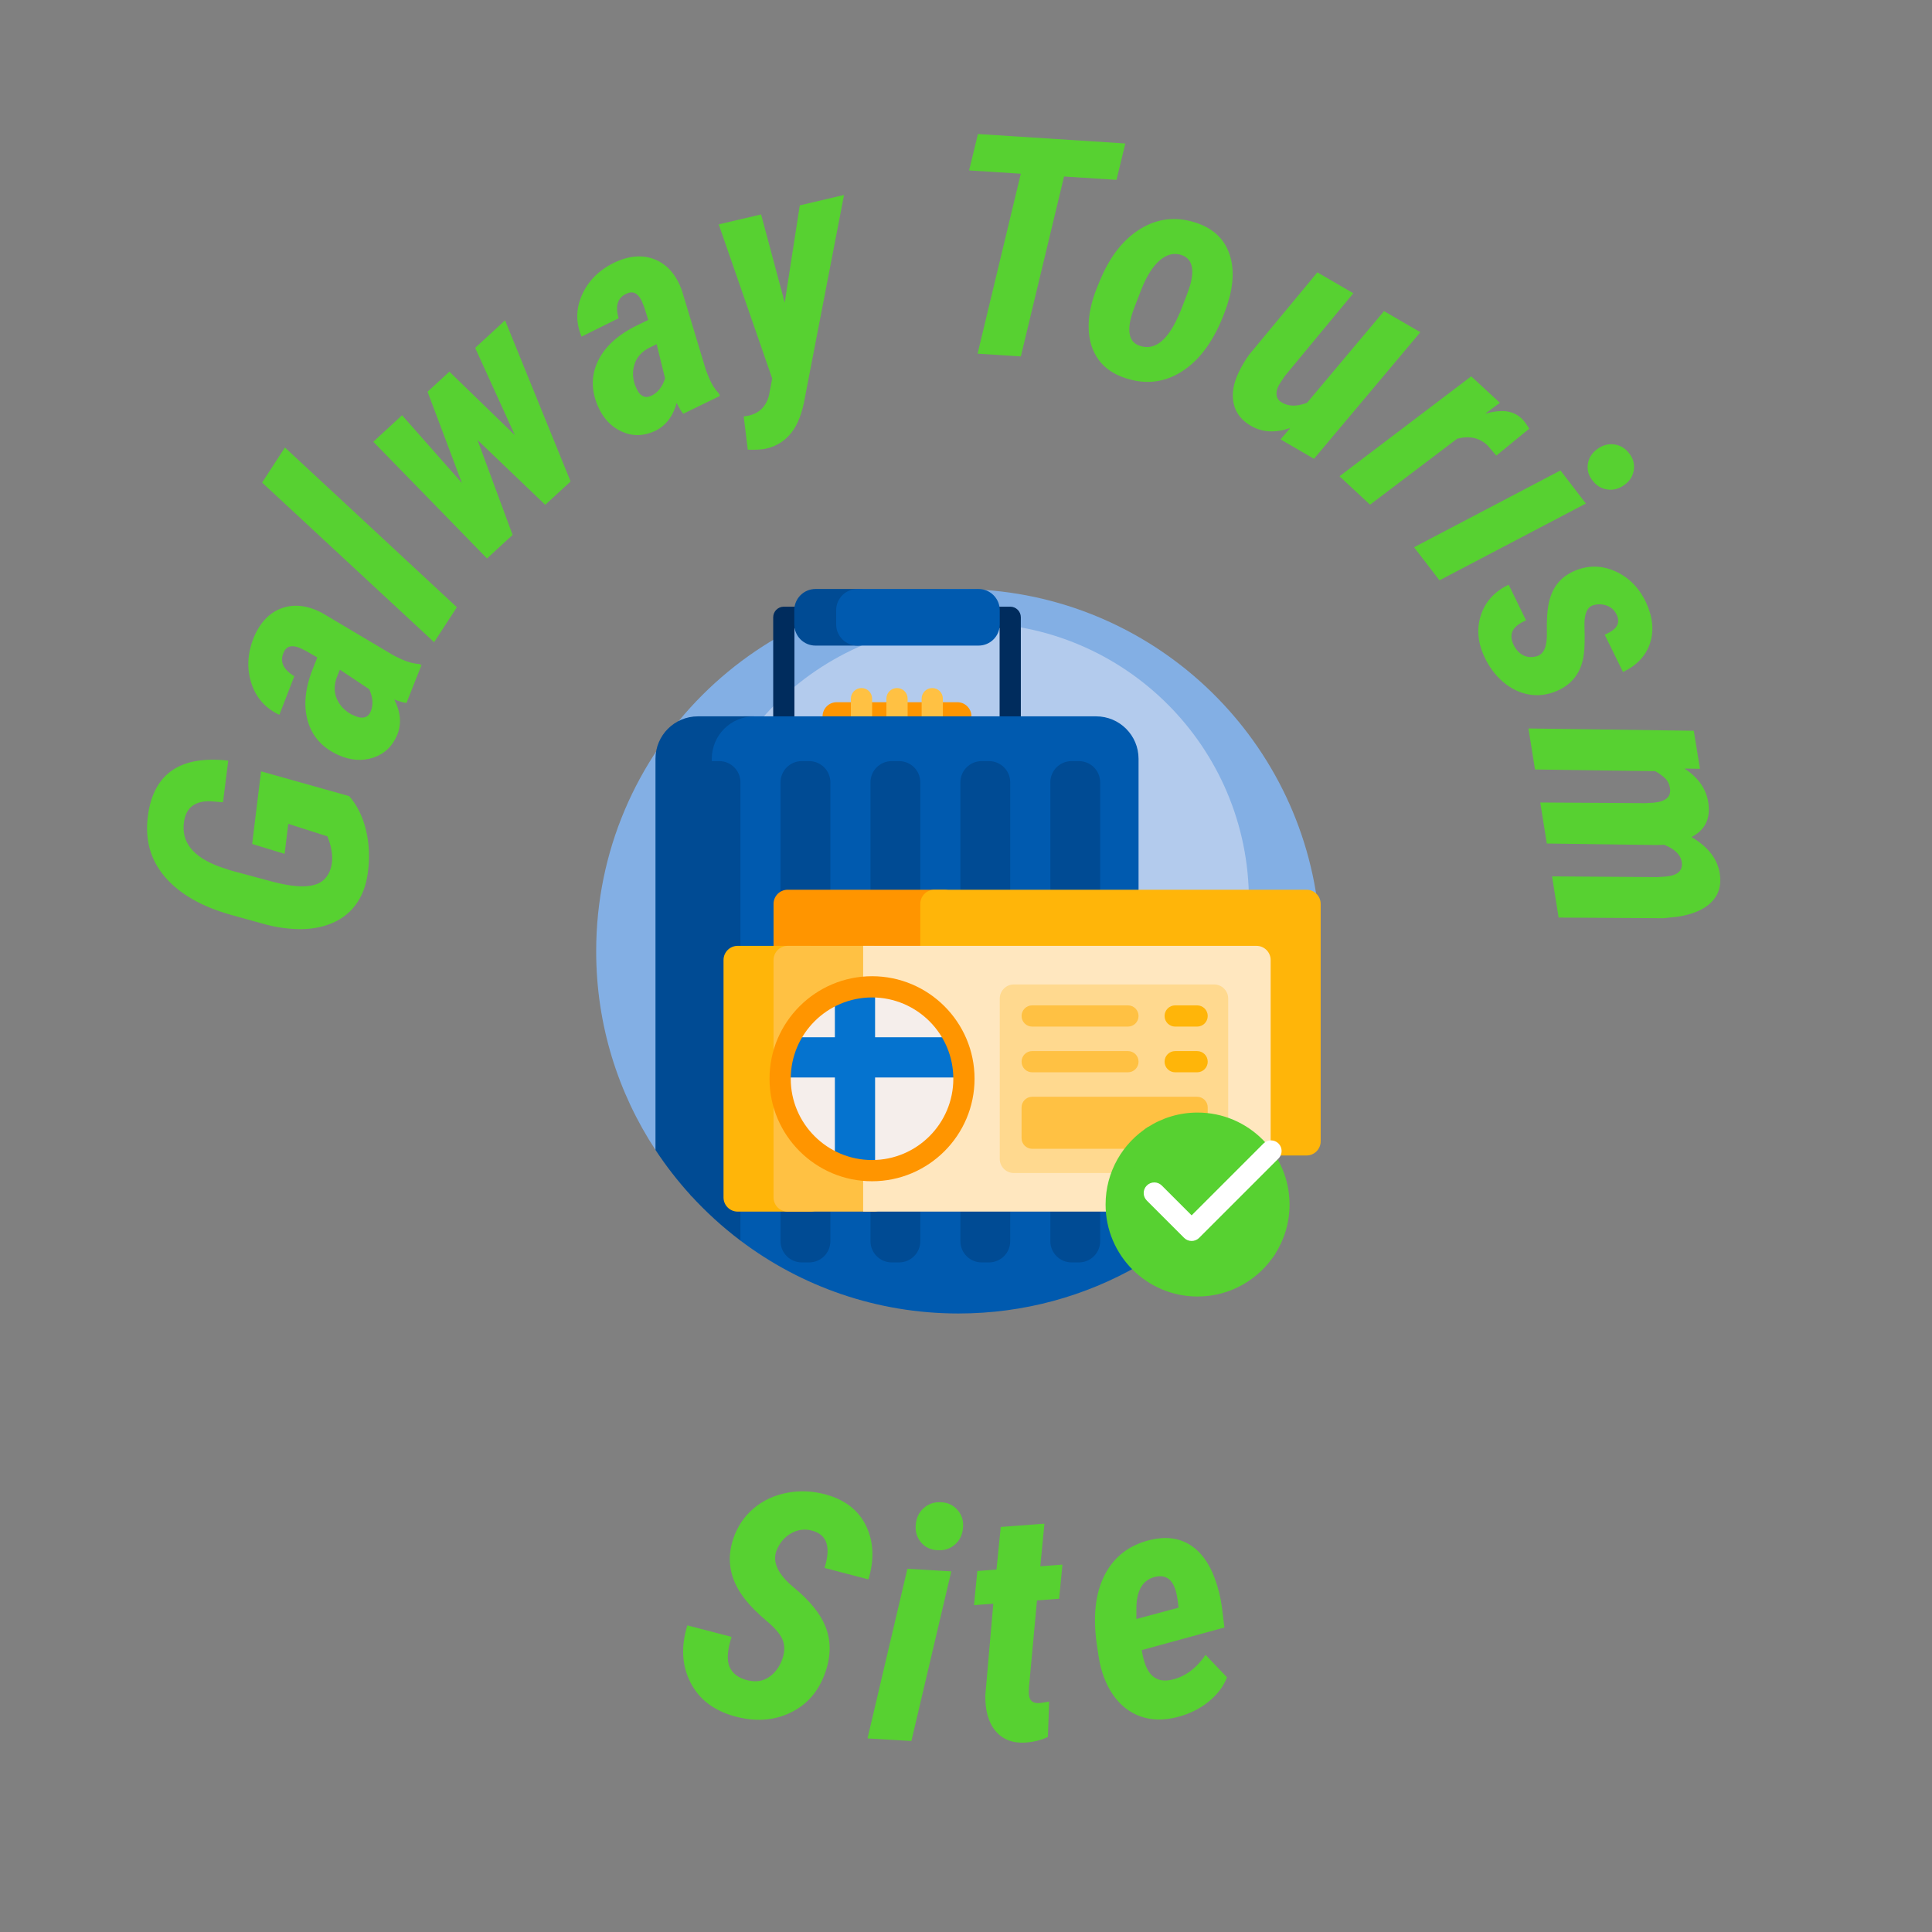<svg xmlns="http://www.w3.org/2000/svg" width="512" height="512" viewBox="0 0 512 512" style=""
     data-bbox="38.98 35.525 417.05 426.434">
    <rect x="0" y="0" width="512" height="512" fill="#808080" stroke="none"/>
    <g data-icon=""
       transform="matrix(0.375, 0, 0, 0.375, 157.993, 156.089)">
        <path d="m504.489 256c0 55.99-10.464 107.782-40.958 149.92-46.617-63.185-121.59-104.169-206.135-104.169-85.395 0-212.936 98.543-215.486 94.663-26.496-40.316-41.91-88.565-41.91-140.414 0-141.385 114.615-256 256-256 131.014 0 239.041 98.417 254.185 225.353 1.198 10.049-5.696 20.276-5.696 30.647z"
              fill="#83afe4"/>
        <path d="m461.294 220.148c0 108.295-87.791 196.086-196.086 196.086s-196.086-87.791-196.086-196.086 87.791-196.087 196.086-196.087 196.086 87.791 196.086 196.087z"
              fill="#b3cbed"/>
        <path d="m265.208 90v10c0 5.523-4.477 10-10 10h-85.208c-5.523 0-10-4.477-10-10v-10c0-5.523 4.477-10 10-10h85.208c5.523 0 10 4.477 10 10z"
              fill="#ff9500"/>
        <path d="m220.104 77.5v15c0 4.142-3.358 7.5-7.5 7.5s-7.5-3.358-7.5-7.5v-15c0-4.142 3.358-7.5 7.5-7.5s7.5 3.358 7.5 7.5zm-32.604-7.5c-4.142 0-7.5 3.358-7.5 7.5v15c0 4.142 3.358 7.5 7.5 7.5s7.5-3.358 7.5-7.5v-15c0-4.142-3.358-7.5-7.5-7.5zm50 0c-4.142 0-7.5 3.358-7.5 7.5v15c0 4.142 3.358 7.5 7.5 7.5s7.5-3.358 7.5-7.5v-15c0-4.142-3.358-7.5-7.5-7.5z"
              fill="#ffc143"/>
        <path d="m292.604 12.5h-160c-4.142 0-7.5 3.357-7.5 7.5v150c0 4.143 3.358 7.5 7.5 7.5h160c4.143 0 7.5-3.357 7.5-7.5v-150c0-4.143-3.357-7.5-7.5-7.5zm-7.5 150h-145v-135h145z"
              fill="#002c5d"/>
        <path d="m104.306 90h248.992c16.569 0 30 13.431 30 30v358.156c-37.495 21.532-80.959 33.844-127.298 33.844-57.835 0-111.191-19.179-154.054-51.523-1.628-1.228-3.24-19.103-4.837-20.369-8.003-6.343-15.617-13.155-22.803-20.393v-299.715c0-16.569 13.432-30 30-30z"
              fill="#005aaf"/>
        <path d="m111.702 90c-16.569 0-30 13.431-30 30v303.681s-10.186 9.946-14.963 4.704c-9.085-9.968-17.393-20.657-24.828-31.971v-276.414c0-16.569 13.432-30 30-30z"
              fill="#004b94"/>
        <path d="m199.979 15v10c0 8.284-6.716 15-15 15h-29.979c-8.284 0-15-6.716-15-15v-10c0-8.284 6.716-15 15-15h29.979c8.284 0 15 6.716 15 15z"
              fill="#004b94"/>
        <path d="m285.208 15v10c0 8.284-6.716 15-15 15h-85.612c-8.284 0-15-6.716-15-15v-10c0-8.284 6.716-15 15-15h85.612c8.284 0 15 6.716 15 15z"
              fill="#005aaf"/>
        <path d="m356.157 136.638v324.258c0 8.284-6.716 15-15 15h-5.208c-8.284 0-15-6.716-15-15v-324.258c0-8.284 6.716-15 15-15h5.208c8.284 0 15 6.716 15 15zm-78.553-15h-5.208c-8.284 0-15 6.716-15 15v324.258c0 8.284 6.716 15 15 15h5.208c8.284 0 15-6.716 15-15v-324.258c0-8.284-6.716-15-15-15zm-63.553 0h-5.208c-8.284 0-15 6.716-15 15v324.258c0 8.284 6.716 15 15 15h5.208c8.284 0 15-6.716 15-15v-324.258c0-8.284-6.715-15-15-15zm-63.552 0h-5.208c-8.284 0-15 6.716-15 15v324.258c0 8.284 6.716 15 15 15h5.208c8.284 0 15-6.716 15-15v-324.258c0-8.284-6.716-15-15-15zm-63.553 0h-5.208c-8.284 0-15 6.716-15 15v291.747c10.709 11.75 22.497 22.5 35.208 32.091v-323.838c0-8.284-6.716-15-15-15z"
              fill="#004b94"/>
        <path d="m256 222.535v167.801c0 5.523-4.477 10-10 10h-110.649c-5.523 0-10-4.477-10-10v-167.801c0-5.523 4.477-10 10-10h110.649c5.523 0 10 4.477 10 10z"
              fill="#ff9500"/>
        <path d="m512 222.535v167.801c0 5.523-4.477 10-10 10h-262.949c-5.523 0-10-4.477-10-10v-167.801c0-5.523 4.477-10 10-10h262.949c5.523 0 10 4.477 10 10z"
              fill="#ffb509"/>
        <path d="m151.468 440h-51.468c-5.523 0-10-4.477-10-10v-167.801c0-5.523 4.477-10 10-10h51.468c5.523 0 10 4.477 10 10v167.801c0 5.523-4.477 10-10 10z"
              fill="#ffb509"/>
        <path d="m196.186 440h-60.835c-5.523 0-10-4.477-10-10v-167.801c0-5.523 4.477-10 10-10h60.835c5.523 0 10 4.477 10 10v167.801c0 5.523-4.477 10-10 10z"
              fill="#ffc143"/>
        <path d="m476.649 262.199v167.801c0 5.523-4.477 10-10 10h-277.974v-187.801h277.974c5.523 0 10 4.477 10 10z"
              fill="#ffe7bf"/>
        <path d="m446.649 289.463v113.274c0 5.523-4.477 10-10 10h-141.441c-5.523 0-10-4.477-10-10v-113.274c0-5.523 4.477-10 10-10h141.441c5.523 0 10 4.477 10 10z"
              fill="#ffd98f"/>
        <path d="m401.681 301.751c0-4.142 3.358-7.5 7.5-7.5h15.492c4.142 0 7.5 3.358 7.5 7.5s-3.358 7.5-7.5 7.5h-15.492c-4.142 0-7.5-3.358-7.5-7.5zm22.992 24.801h-15.492c-4.142 0-7.5 3.358-7.5 7.5s3.358 7.5 7.5 7.5h15.492c4.142 0 7.5-3.358 7.5-7.5s-3.358-7.5-7.5-7.5z"
              fill="#ffb509"/>
        <path d="m375.798 309.251h-67.672c-4.142 0-7.5-3.358-7.5-7.5 0-4.142 3.358-7.5 7.5-7.5h67.672c4.142 0 7.5 3.358 7.5 7.5 0 4.142-3.358 7.5-7.5 7.5zm7.5 24.801c0-4.142-3.358-7.5-7.5-7.5h-67.672c-4.142 0-7.5 3.358-7.5 7.5 0 4.142 3.358 7.5 7.5 7.5h67.672c4.142 0 7.5-3.357 7.5-7.5zm48.875 54.056v-21.755c0-4.142-3.358-7.5-7.5-7.5h-116.547c-4.142 0-7.5 3.358-7.5 7.5v21.755c0 4.142 3.358 7.5 7.5 7.5h116.547c4.142 0 7.5-3.357 7.5-7.5z"
              fill="#ffc143"/>
        <path d="m259.895 346.1c0 35.869-29.078 64.948-64.948 64.948s-64.948-29.078-64.948-64.948 29.078-64.948 64.948-64.948 64.948 29.078 64.948 64.948z"
              fill="#f5eeeb"/>
        <path d="m259.889 345.212h-62.786v65.8c-.716.023-1.434.035-2.156.035-9.345 0-18.229-1.974-26.259-5.528v-60.307h-38.683c.137-10.214 2.631-19.859 6.964-28.415h31.719v-30.118c8.029-3.553 16.913-5.527 26.259-5.527.722 0 1.44.012 2.156.035v35.611h55.821c4.334 8.556 6.828 18.2 6.965 28.414z"
              fill="#0573cf"/>
        <path d="m194.948 273.651c-39.948 0-72.448 32.5-72.448 72.448 0 39.947 32.5 72.447 72.448 72.447s72.448-32.5 72.448-72.447c0-39.948-32.5-72.448-72.448-72.448zm0 129.896c-31.677 0-57.448-25.771-57.448-57.447s25.771-57.448 57.448-57.448 57.448 25.771 57.448 57.448-25.771 57.447-57.448 57.447z"
              fill="#ff9500"/>
        <path d="m490 435.002c0 12.962-3.795 25.039-10.334 35.178-1.326 2.057-3.083 3.813-5.139 5.139-10.14 6.539-22.216 10.334-35.178 10.334-35.834.001-65.01-29.181-65.002-65.015.003-13.032 3.841-25.167 10.446-35.339 1.259-1.938 2.916-3.595 4.854-4.854 10.175-6.608 22.315-10.446 35.351-10.447 35.829.001 65.003 29.174 65.002 65.004z"
              fill="rgba(87, 209, 49, 1)"/>
        <path d="m480.056 469.568c-11.504 18.282-31.861 30.432-55.056 30.432-35.898 0-65-29.102-65-65 0-23.195 12.15-43.552 30.432-55.056-6.3 10.013-9.944 21.865-9.944 34.568 0 35.898 29.102 65 65 65 12.703 0 24.555-3.644 34.568-9.944z"
              fill="rgba(87, 209, 49, 1)"/>
        <path d="m482.195 402.464-56.091 56.091c-1.464 1.464-3.384 2.196-5.303 2.196s-3.839-.732-5.303-2.196l-26.375-26.374c-2.929-2.93-2.929-7.678 0-10.607 2.929-2.928 7.678-2.928 10.606 0l21.071 21.071 50.788-50.788c2.929-2.928 7.678-2.928 10.606 0 2.93 2.929 2.93 7.677.001 10.607z"
              fill="#fff"/>
    </g>
    <path text-anchor="middle" offset="0.5" fill="rgba(87, 209, 49, 1)" space="preserve"
          font-scale="contain" font-size="92" font-family="Roboto Condensed"
          text="Galway Tourism" font-style="italic" font-weight="700"
          path="M87.04 256C87.04 30.72 424.96 30.72 424.96 256"
          data-fl-textpath=""
          transform="matrix(0.936, 0, 0, 0.936, 14.181, 12.277)"
          d="M 58.763 205.275L 83.715 212.286Q 87.097 216.176  88.477 221.927Q 89.857 227.678  88.994 233.97L 88.994 233.97Q 88.274 239.513  85.384 243.279Q 82.494 247.046  77.675 248.711Q 72.857 250.377  66.91 249.819L 66.91 249.819Q 63.679 249.553  60.386 248.716L 60.386 248.716L 50.379 245.947Q 37.754 242.424  31.525 235.131Q 25.287 227.837  26.772 217.542L 26.772 217.542Q 28.02 208.758  33.7 204.921Q 39.388 201.095  49.473 202.242L 49.473 202.242L 47.986 214.038L 44.586 213.752Q 37.917 213.499  36.973 219.387L 36.973 219.387Q 35.56 228.11  47.114 232.318L 47.114 232.318L 50.212 233.343L 61.886 236.488Q 65.887 237.543  68.772 237.766L 68.772 237.766Q 73.542 238.139  75.912 236.476Q 78.282 234.812  78.803 231.309L 78.803 231.309Q 79.287 228.014  77.552 223.68L 77.552 223.68L 66.471 220.135L 65.428 228.641L 56.242 225.831L 58.763 205.275ZM 104.188 175.188L 99.931 185.925Q 98.458 185.707  96.478 184.922L 96.478 184.922Q 99.198 190.217  97.344 194.893L 97.344 194.893Q 95.296 199.814  90.539 201.392Q 85.792 202.974  80.58 200.628L 80.58 200.628Q 73.897 197.569  72.003 191.085Q 70.101 184.597  73.414 176.24L 73.414 176.24L 74.686 173.033L 71.406 171.13L 69.669 170.301Q 66.221 168.934  65.119 171.714L 65.119 171.714Q 63.485 175.509  68.182 178.339L 68.182 178.339L 63.946 189.267Q 57.979 186.492  55.993 180.24Q 53.995 173.994  56.756 167.247L 56.756 167.247Q 59.452 160.936  64.655 159.073Q 69.864 157.222  75.953 160.368L 75.953 160.368L 96.361 172.493L 98.399 173.484Q 101.106 174.741  103.487 174.867L 103.487 174.867L 104.188 175.188ZM 89.772 188.405L 89.772 188.405Q 91.002 185.547  89.378 182.02L 89.378 182.02L 81.075 176.48L 80.132 178.86Q 79.033 182.093  80.246 184.811Q 81.456 187.539  84.309 189.133L 84.309 189.133L 85.8 189.767Q 87.065 190.269  88.159 189.95Q 89.245 189.627  89.772 188.405ZM 65.517 113.583L 114.203 158.81L 107.765 168.712L 59.058 123.518L 65.517 113.583ZM 112.083 92.11L 130.625 110.093L 119.385 85.381L 127.849 77.581L 146.402 123.2L 139.225 129.814L 120.04 111.444L 129.981 138.332L 122.737 145.007L 90.543 111.958L 98.691 104.449L 115.648 123.663L 105.905 97.802L 112.083 92.11ZM 188.687 98.987L 178.296 104.03Q 177.357 102.874  176.427 100.958L 176.427 100.958Q 174.857 106.7  170.331 108.896L 170.331 108.896Q 165.497 111.143  160.924 109.094Q 156.354 107.054  154.095 101.804L 154.095 101.804Q 151.232 95.035  154.215 88.974Q 157.194 82.904  165.282 78.979L 165.282 78.979L 168.385 77.472L 167.252 73.854L 166.531 72.07Q 164.911 68.732  162.221 70.038L 162.221 70.038Q 158.453 71.733  160.005 76.993L 160.005 76.993L 149.501 82.192Q 146.974 76.115  149.732 70.163Q 152.477 64.207  159.07 61.096L 159.07 61.096Q 165.32 58.263  170.416 60.403Q 175.507 62.556  177.873 68.988L 177.873 68.988L 184.734 91.713L 185.568 93.821Q 186.716 96.576  188.387 98.277L 188.387 98.277L 188.687 98.987ZM 169.129 98.998L 169.129 98.998Q 171.966 97.721  173.15 94.023L 173.15 94.023L 170.769 84.33L 168.466 85.448Q 165.472 87.09  164.531 89.914Q 163.581 92.743  164.609 95.845L 164.609 95.845L 165.28 97.32Q 165.874 98.544  166.897 99.048Q 167.915 99.543  169.129 98.998ZM 200.338 47.599L 207.028 72.561L 211.291 45.029L 223.82 42.089L 212.793 99.188Q 211.682 105.837  208.961 109.342Q 206.232 112.858  201.841 113.888L 201.841 113.888Q 200.05 114.309 196.573 114.2L 196.573 114.2L 195.414 104.796L 196.681 104.591Q 201.382 103.57  202.58 98.78L 202.58 98.78L 203.485 94.059L 188.344 50.413L 200.338 47.599ZM 303.458 27.505L 300.964 37.807L 286.115 36.855L 273.881 87.796L 261.636 87.011L 273.87 36.07L 259.23 35.131L 261.734 24.83L 303.458 27.505ZM 323.202 49.861L 323.202 49.861Q 329.872 51.959  332.387 57.428Q 334.892 62.895  333.135 70.37L 333.135 70.37L 332.297 73.282Q 328.066 85.988  320.399 91.439Q 312.724 96.878  303.744 94.022L 303.744 94.022Q 298.504 92.378  295.847 88.668Q 293.18 84.955  293.082 79.693Q 292.975 74.427  295.435 68.34L 295.435 68.34L 296.321 66.202Q 300.52 56.1  307.734 51.683Q 314.95 47.257  323.202 49.861ZM 305.249 76.182L 305.249 76.182Q 303.207 83.274  307.481 84.764L 307.481 84.764Q 313.287 86.79  317.735 77.956L 317.735 77.956L 319.036 75.136Q 321.299 69.408  321.784 67.726L 321.784 67.726Q 323.812 60.683  319.436 59.111L 319.436 59.111Q 316.244 58.015  313.252 60.566Q 310.249 63.115  307.967 68.91Q 305.672 74.711  305.249 76.182ZM 347.415 111.283L 350.202 108.022Q 343.828 110.331  338.854 107.347L 338.854 107.347Q 334.971 105.032  334.127 101.072Q 333.28 97.097  335.522 92.386L 335.522 92.386Q 336.823 89.649  338.531 87.288L 338.531 87.288L 357.842 63.998L 368.018 69.913L 348.622 93.35L 347.459 95.092Q 346.241 96.848  346.261 98.386Q 346.281 99.924  347.626 100.753L 347.626 100.753Q 350.578 102.619  354.925 100.912L 354.925 100.912L 376.715 74.969L 386.994 80.944L 356.882 116.786L 347.415 111.283ZM 417.823 108.258L 408.508 115.886L 406.05 113.023Q 402.649 109.734  397.419 111.096L 397.419 111.096L 372.75 129.774L 364.106 121.727L 401.401 93.435L 409.509 100.928L 405.366 103.998Q 409.165 102.985  411.542 103.367Q 413.926 103.755  415.609 105.323L 415.609 105.323Q 416.605 106.249  417.823 108.258L 417.823 108.258ZM 433.863 129.449L 392.409 151.193L 385.215 141.828L 426.668 120.083L 433.863 129.449ZM 436.9 114.165L 436.9 114.165Q 439.232 112.373  441.834 112.707Q 444.434 113.055  446.067 115.181L 446.067 115.181Q 447.752 117.227  447.444 119.797Q 447.128 122.373  445.003 124.006L 445.003 124.006Q 442.631 125.827  440.037 125.487Q 437.443 125.147  435.805 123.014L 435.805 123.014Q 434.07 120.904  434.403 118.366Q 434.735 115.828  436.9 114.165ZM 420.079 172.642L 420.079 172.642Q 422.944 171.714  422.818 166.128Q 422.683 160.545  423.422 157.353Q 424.16 154.16  425.897 152.004Q 427.643 149.843  430.564 148.553L 430.564 148.553Q 436.324 146.058  442.107 148.6Q 447.893 151.15  450.903 157.459L 450.903 157.459Q 453.787 163.741  452.005 169.05Q 450.228 174.369  444.372 177.144L 444.372 177.144L 439.188 166.589Q 441.965 165.37  442.681 163.993Q 443.406 162.612  442.542 160.852L 442.542 160.852Q 441.643 159.021  439.774 158.346Q 437.896 157.675  435.987 158.234L 435.987 158.234Q 433.276 158.997  433.462 164.298Q 433.634 169.595  433.276 172.155L 433.276 172.155Q 432.287 179.715  425.518 182.56L 425.518 182.56Q 421.544 184.222  417.596 183.487Q 413.643 182.744  410.332 179.88Q 407.029 177.012  405.079 172.745L 405.079 172.745Q 402.264 166.629  404.174 160.945Q 406.08 155.252  412.008 152.441L 412.008 152.441L 416.914 162.521Q 413.867 163.872  413.099 165.575Q 412.327 167.292  413.433 169.545L 413.433 169.545Q 414.412 171.537  416.15 172.422Q 417.883 173.297  420.079 172.642ZM 464.408 193.779L 466.167 204.557L 461.76 204.48Q 467.765 208.352  468.558 214.403L 468.558 214.403Q 469.429 220.947  463.771 223.885L 463.771 223.885Q 470.907 228.053  471.802 234.432L 471.802 234.432Q 472.479 239.245  469.368 242.344Q 466.259 245.452  459.775 246.446L 459.775 246.446L 455.87 246.856L 426.141 246.676L 424.281 235.013L 454.096 235.22L 456.491 235.061Q 461.59 234.592  461 230.889L 461 230.889Q 460.522 227.897  456.049 226.069L 456.049 226.069L 453.983 226.135L 422.797 225.711L 420.945 214.098L 450.675 214.278L 453.064 214.15Q 458.253 213.667  457.669 210.003L 457.669 210.003Q 457.387 208.235  456.202 207.158Q 455.016 206.072  453.505 205.229L 453.505 205.229L 419.454 204.746L 417.602 193.133L 464.408 193.779Z"/>
    <path text-anchor="middle" offset="0.5" fill="rgba(87, 209, 49, 1)" space="preserve"
          font-scale="contain" font-size="92" font-family="Roboto Condensed" text="Site"
          font-style="italic" font-weight="700" side="right" dy="55.2"
          path="M424.96 256C424.96 481.28 87.04 481.28 87.04 256"
          data-fl-textpath=""
          transform="matrix(0.936, 0, 0, 0.936, 14.181, 12.277)"
          d="M 206.136 457.18L 206.136 457.18Q 207.399 454.077  206.58 451.564Q 205.767 449.063  201.969 445.886Q 198.173 442.699  195.829 439.731L 195.829 439.731Q 189.424 431.64  192.447 422.577L 192.447 422.577Q 194.2 417.37  198.214 413.973Q 202.217 410.573  207.72 409.532Q 213.233 408.493  218.815 410.074L 218.815 410.074Q 226.908 412.332  230.093 418.975Q 233.268 425.616  230.733 434.061L 230.733 434.061L 218.301 430.81Q 221.071 422.013  214.925 420.297L 214.925 420.297Q 211.771 419.393  208.942 420.957Q 206.103 422.519  204.744 425.793L 204.744 425.793Q 202.787 430.711  209.556 436.304Q 216.326 441.898  218.513 447.283L 218.513 447.283Q 220.963 453.252  218.554 460.283L 218.554 460.283Q 215.777 468.387  208.63 471.804Q 201.491 475.232  192.742 472.795L 192.742 472.795Q 183.955 470.348  180.322 463.197Q 176.689 456.046  179.463 447.074L 179.463 447.074L 191.985 450.338Q 190.191 455.865  191.371 458.74Q 192.562 461.618  196.436 462.615L 196.436 462.615Q 199.835 463.448  202.325 461.879Q 204.812 460.32  206.136 457.18ZM 254.188 431.785L 242.89 479.812L 230.471 479.08L 241.76 431.051L 254.188 431.785ZM 244.104 418.818L 244.104 418.818Q 244.287 415.723  246.359 413.892Q 248.421 412.051  251.246 412.217L 251.246 412.217Q 254.036 412.292  255.87 414.313Q 257.704 416.335  257.538 419.16L 257.538 419.16Q 257.352 422.304  255.291 424.136Q 253.229 425.968  250.404 425.801L 250.404 425.801Q 247.524 425.721  245.729 423.712Q 243.935 421.693  244.104 418.818ZM 268.192 419.214L 280.557 418.285L 279.388 430.346L 285.66 429.875L 284.722 439.542L 278.45 440.014L 276.167 464.744L 276.134 466.181Q 276.18 469.196  278.879 469.083L 278.879 469.083Q 279.641 469.076  281.904 468.635L 281.904 468.635L 281.535 478.661Q 278.836 479.987  275.167 480.263L 275.167 480.263Q 269.735 480.581  266.717 476.987Q 263.699 473.383  263.832 466.744L 263.832 466.744L 266.085 440.943L 260.62 441.353L 261.558 431.686L 266.983 431.278L 268.192 419.214ZM 318.229 473.021L 318.229 473.021Q 312.544 474.523  307.833 472.877Q 303.123 471.23  300.022 466.791Q 296.925 462.36  295.901 455.881L 295.901 455.881L 295.411 452.573Q 293.652 440.521  297.617 432.802Q 301.592 425.081  310.402 422.912L 310.402 422.912Q 316.864 421.332  321.576 424.16Q 326.281 427  328.771 433.722L 328.771 433.722Q 330.244 437.746  330.799 441.824L 330.799 441.824L 331.519 447.681L 308.117 454.077Q 308.407 456.009  308.965 457.712L 308.965 457.712Q 310.98 463.868  316.824 462.416L 316.824 462.416Q 322.283 461.111  326.183 455.432L 326.183 455.432L 332.253 461.786Q 330.757 465.679  326.995 468.718Q 323.24 471.745  318.229 473.021ZM 311.992 433.321L 311.992 433.321Q 306.773 434.519  306.597 441.876L 306.597 441.876L 306.593 445.277L 318.529 442.067Q 318.275 439.431  317.887 437.857L 317.887 437.857Q 316.558 432.312  311.992 433.321Z"/>
</svg>
